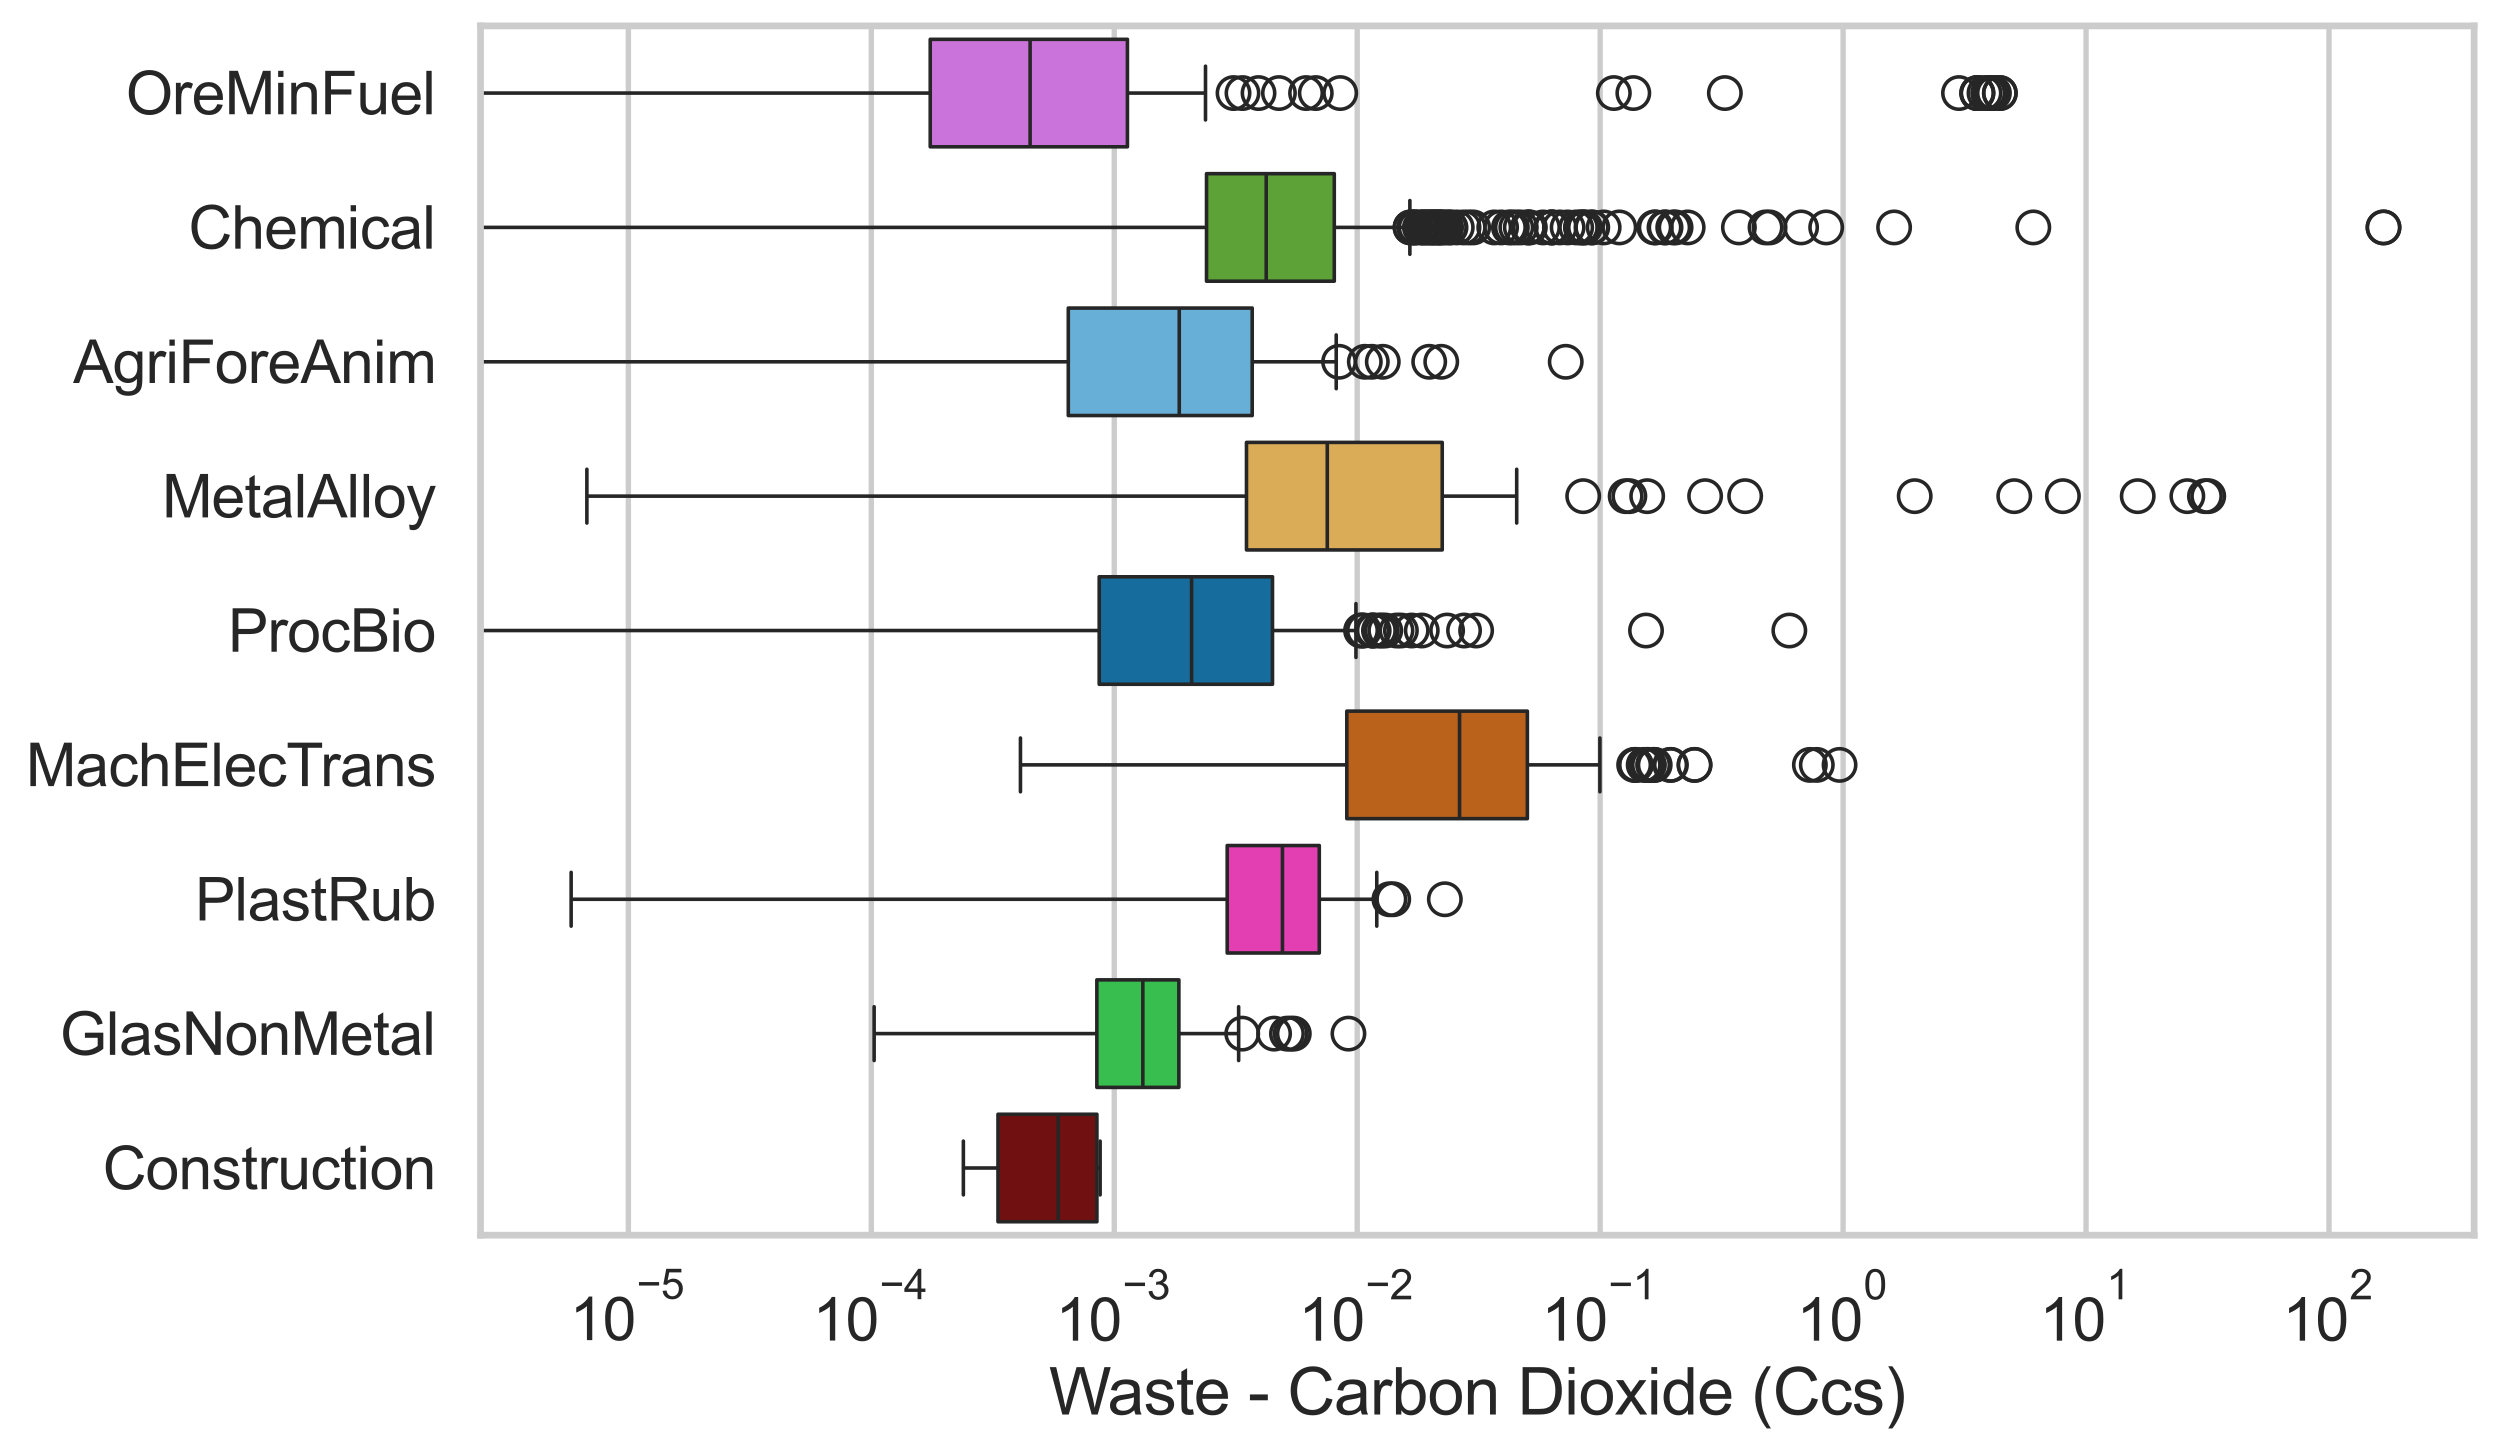 <?xml version="1.0" encoding="utf-8" standalone="no"?>
<!DOCTYPE svg PUBLIC "-//W3C//DTD SVG 1.1//EN"
  "http://www.w3.org/Graphics/SVG/1.1/DTD/svg11.dtd">
<svg xmlns:xlink="http://www.w3.org/1999/xlink" width="695.577pt" height="404.551pt" viewBox="0 0 695.577 404.551" xmlns="http://www.w3.org/2000/svg" version="1.1">
 <defs>
  <style type="text/css">*{stroke-linejoin: round; stroke-linecap: butt}</style>
 </defs>
 <g id="figure_1">
  <g id="patch_1">
   <path d="M 0 404.551 
L 695.577 404.551 
L 695.577 0 
L 0 0 
z
" style="fill: #ffffff"/>
  </g>
  <g id="axes_1">
   <g id="patch_2">
    <path d="M 133.697 343.665 
L 688.377 343.665 
L 688.377 7.2 
L 133.697 7.2 
z
" style="fill: #ffffff"/>
   </g>
   <g id="matplotlib.axis_1">
    <g id="xtick_1">
     <g id="line2d_1">
      <path d="M 174.828 343.665 
L 174.828 7.2 
" clip-path="url(#pf35e10df19)" style="fill: none; stroke: #cccccc; stroke-width: 1.5; stroke-linecap: round"/>
     </g>
     <g id="text_1">
      <!-- $\mathdefault{10^{-5}}$ -->
      <g style="fill: #262626" transform="translate(158.493 373.015) scale(0.165 -0.165)">
       <defs>
        <path id="ArialMT-31" d="M 2384 0 
L 1822 0 
L 1822 3584 
Q 1619 3391 1289 3197 
Q 959 3003 697 2906 
L 697 3450 
Q 1169 3672 1522 3987 
Q 1875 4303 2022 4600 
L 2384 4600 
L 2384 0 
z
" transform="scale(0.016)"/>
        <path id="ArialMT-30" d="M 266 2259 
Q 266 3072 433 3567 
Q 600 4063 929 4331 
Q 1259 4600 1759 4600 
Q 2128 4600 2406 4451 
Q 2684 4303 2865 4023 
Q 3047 3744 3150 3342 
Q 3253 2941 3253 2259 
Q 3253 1453 3087 958 
Q 2922 463 2592 192 
Q 2263 -78 1759 -78 
Q 1097 -78 719 397 
Q 266 969 266 2259 
z
M 844 2259 
Q 844 1131 1108 757 
Q 1372 384 1759 384 
Q 2147 384 2411 759 
Q 2675 1134 2675 2259 
Q 2675 3391 2411 3762 
Q 2147 4134 1753 4134 
Q 1366 4134 1134 3806 
Q 844 3388 844 2259 
z
" transform="scale(0.016)"/>
        <path id="ArialMT-2212" d="M 3381 1997 
L 356 1997 
L 356 2522 
L 3381 2522 
L 3381 1997 
z
" transform="scale(0.016)"/>
        <path id="ArialMT-35" d="M 266 1200 
L 856 1250 
Q 922 819 1161 601 
Q 1400 384 1738 384 
Q 2144 384 2425 690 
Q 2706 997 2706 1503 
Q 2706 1984 2436 2262 
Q 2166 2541 1728 2541 
Q 1456 2541 1237 2417 
Q 1019 2294 894 2097 
L 366 2166 
L 809 4519 
L 3088 4519 
L 3088 3981 
L 1259 3981 
L 1013 2750 
Q 1425 3038 1878 3038 
Q 2478 3038 2890 2622 
Q 3303 2206 3303 1553 
Q 3303 931 2941 478 
Q 2500 -78 1738 -78 
Q 1113 -78 717 272 
Q 322 622 266 1200 
z
" transform="scale(0.016)"/>
       </defs>
       <use xlink:href="#ArialMT-31" transform="translate(0 0.88)"/>
       <use xlink:href="#ArialMT-30" transform="translate(55.615 0.88)"/>
       <use xlink:href="#ArialMT-2212" transform="translate(112.973 70.573) scale(0.7)"/>
       <use xlink:href="#ArialMT-35" transform="translate(153.852 70.573) scale(0.7)"/>
      </g>
     </g>
    </g>
    <g id="xtick_2">
     <g id="line2d_2">
      <path d="M 242.424 343.665 
L 242.424 7.2 
" clip-path="url(#pf35e10df19)" style="fill: none; stroke: #cccccc; stroke-width: 1.5; stroke-linecap: round"/>
     </g>
     <g id="text_2">
      <!-- $\mathdefault{10^{-4}}$ -->
      <g style="fill: #262626" transform="translate(226.089 373.015) scale(0.165 -0.165)">
       <defs>
        <path id="ArialMT-34" d="M 2069 0 
L 2069 1097 
L 81 1097 
L 81 1613 
L 2172 4581 
L 2631 4581 
L 2631 1613 
L 3250 1613 
L 3250 1097 
L 2631 1097 
L 2631 0 
L 2069 0 
z
M 2069 1613 
L 2069 3678 
L 634 1613 
L 2069 1613 
z
" transform="scale(0.016)"/>
       </defs>
       <use xlink:href="#ArialMT-31" transform="translate(0 0.202)"/>
       <use xlink:href="#ArialMT-30" transform="translate(55.615 0.202)"/>
       <use xlink:href="#ArialMT-2212" transform="translate(112.973 69.895) scale(0.7)"/>
       <use xlink:href="#ArialMT-34" transform="translate(153.852 69.895) scale(0.7)"/>
      </g>
     </g>
    </g>
    <g id="xtick_3">
     <g id="line2d_3">
      <path d="M 310.021 343.665 
L 310.021 7.2 
" clip-path="url(#pf35e10df19)" style="fill: none; stroke: #cccccc; stroke-width: 1.5; stroke-linecap: round"/>
     </g>
     <g id="text_3">
      <!-- $\mathdefault{10^{-3}}$ -->
      <g style="fill: #262626" transform="translate(293.686 373.18) scale(0.165 -0.165)">
       <defs>
        <path id="ArialMT-33" d="M 269 1209 
L 831 1284 
Q 928 806 1161 595 
Q 1394 384 1728 384 
Q 2125 384 2398 659 
Q 2672 934 2672 1341 
Q 2672 1728 2419 1979 
Q 2166 2231 1775 2231 
Q 1616 2231 1378 2169 
L 1441 2663 
Q 1497 2656 1531 2656 
Q 1891 2656 2178 2843 
Q 2466 3031 2466 3422 
Q 2466 3731 2256 3934 
Q 2047 4138 1716 4138 
Q 1388 4138 1169 3931 
Q 950 3725 888 3313 
L 325 3413 
Q 428 3978 793 4289 
Q 1159 4600 1703 4600 
Q 2078 4600 2393 4439 
Q 2709 4278 2876 4000 
Q 3044 3722 3044 3409 
Q 3044 3113 2884 2869 
Q 2725 2625 2413 2481 
Q 2819 2388 3044 2092 
Q 3269 1797 3269 1353 
Q 3269 753 2831 336 
Q 2394 -81 1725 -81 
Q 1122 -81 723 278 
Q 325 638 269 1209 
z
" transform="scale(0.016)"/>
       </defs>
       <use xlink:href="#ArialMT-31" transform="translate(0 0.994)"/>
       <use xlink:href="#ArialMT-30" transform="translate(55.615 0.994)"/>
       <use xlink:href="#ArialMT-2212" transform="translate(112.973 70.688) scale(0.7)"/>
       <use xlink:href="#ArialMT-33" transform="translate(153.852 70.688) scale(0.7)"/>
      </g>
     </g>
    </g>
    <g id="xtick_4">
     <g id="line2d_4">
      <path d="M 377.617 343.665 
L 377.617 7.2 
" clip-path="url(#pf35e10df19)" style="fill: none; stroke: #cccccc; stroke-width: 1.5; stroke-linecap: round"/>
     </g>
     <g id="text_4">
      <!-- $\mathdefault{10^{-2}}$ -->
      <g style="fill: #262626" transform="translate(361.282 373.18) scale(0.165 -0.165)">
       <defs>
        <path id="ArialMT-32" d="M 3222 541 
L 3222 0 
L 194 0 
Q 188 203 259 391 
Q 375 700 629 1000 
Q 884 1300 1366 1694 
Q 2113 2306 2375 2664 
Q 2638 3022 2638 3341 
Q 2638 3675 2398 3904 
Q 2159 4134 1775 4134 
Q 1369 4134 1125 3890 
Q 881 3647 878 3216 
L 300 3275 
Q 359 3922 746 4261 
Q 1134 4600 1788 4600 
Q 2447 4600 2831 4234 
Q 3216 3869 3216 3328 
Q 3216 3053 3103 2787 
Q 2991 2522 2730 2228 
Q 2469 1934 1863 1422 
Q 1356 997 1212 845 
Q 1069 694 975 541 
L 3222 541 
z
" transform="scale(0.016)"/>
       </defs>
       <use xlink:href="#ArialMT-31" transform="translate(0 0.994)"/>
       <use xlink:href="#ArialMT-30" transform="translate(55.615 0.994)"/>
       <use xlink:href="#ArialMT-2212" transform="translate(112.973 70.688) scale(0.7)"/>
       <use xlink:href="#ArialMT-32" transform="translate(153.852 70.688) scale(0.7)"/>
      </g>
     </g>
    </g>
    <g id="xtick_5">
     <g id="line2d_5">
      <path d="M 445.213 343.665 
L 445.213 7.2 
" clip-path="url(#pf35e10df19)" style="fill: none; stroke: #cccccc; stroke-width: 1.5; stroke-linecap: round"/>
     </g>
     <g id="text_5">
      <!-- $\mathdefault{10^{-1}}$ -->
      <g style="fill: #262626" transform="translate(428.878 373.18) scale(0.165 -0.165)">
       <use xlink:href="#ArialMT-31" transform="translate(0 0.994)"/>
       <use xlink:href="#ArialMT-30" transform="translate(55.615 0.994)"/>
       <use xlink:href="#ArialMT-2212" transform="translate(112.973 70.688) scale(0.7)"/>
       <use xlink:href="#ArialMT-31" transform="translate(153.852 70.688) scale(0.7)"/>
      </g>
     </g>
    </g>
    <g id="xtick_6">
     <g id="line2d_6">
      <path d="M 512.809 343.665 
L 512.809 7.2 
" clip-path="url(#pf35e10df19)" style="fill: none; stroke: #cccccc; stroke-width: 1.5; stroke-linecap: round"/>
     </g>
     <g id="text_6">
      <!-- $\mathdefault{10^{0}}$ -->
      <g style="fill: #262626" transform="translate(499.857 373.18) scale(0.165 -0.165)">
       <use xlink:href="#ArialMT-31" transform="translate(0 0.994)"/>
       <use xlink:href="#ArialMT-30" transform="translate(55.615 0.994)"/>
       <use xlink:href="#ArialMT-30" transform="translate(112.973 70.688) scale(0.7)"/>
      </g>
     </g>
    </g>
    <g id="xtick_7">
     <g id="line2d_7">
      <path d="M 580.406 343.665 
L 580.406 7.2 
" clip-path="url(#pf35e10df19)" style="fill: none; stroke: #cccccc; stroke-width: 1.5; stroke-linecap: round"/>
     </g>
     <g id="text_7">
      <!-- $\mathdefault{10^{1}}$ -->
      <g style="fill: #262626" transform="translate(567.453 373.18) scale(0.165 -0.165)">
       <use xlink:href="#ArialMT-31" transform="translate(0 0.994)"/>
       <use xlink:href="#ArialMT-30" transform="translate(55.615 0.994)"/>
       <use xlink:href="#ArialMT-31" transform="translate(112.973 70.688) scale(0.7)"/>
      </g>
     </g>
    </g>
    <g id="xtick_8">
     <g id="line2d_8">
      <path d="M 648.002 343.665 
L 648.002 7.2 
" clip-path="url(#pf35e10df19)" style="fill: none; stroke: #cccccc; stroke-width: 1.5; stroke-linecap: round"/>
     </g>
     <g id="text_8">
      <!-- $\mathdefault{10^{2}}$ -->
      <g style="fill: #262626" transform="translate(635.049 373.18) scale(0.165 -0.165)">
       <use xlink:href="#ArialMT-31" transform="translate(0 0.994)"/>
       <use xlink:href="#ArialMT-30" transform="translate(55.615 0.994)"/>
       <use xlink:href="#ArialMT-32" transform="translate(112.973 70.688) scale(0.7)"/>
      </g>
     </g>
    </g>
    <g id="xtick_9"/>
    <g id="xtick_10"/>
    <g id="xtick_11"/>
    <g id="xtick_12"/>
    <g id="xtick_13"/>
    <g id="xtick_14"/>
    <g id="xtick_15"/>
    <g id="xtick_16"/>
    <g id="xtick_17"/>
    <g id="xtick_18"/>
    <g id="xtick_19"/>
    <g id="xtick_20"/>
    <g id="xtick_21"/>
    <g id="xtick_22"/>
    <g id="xtick_23"/>
    <g id="xtick_24"/>
    <g id="xtick_25"/>
    <g id="xtick_26"/>
    <g id="xtick_27"/>
    <g id="xtick_28"/>
    <g id="xtick_29"/>
    <g id="xtick_30"/>
    <g id="xtick_31"/>
    <g id="xtick_32"/>
    <g id="xtick_33"/>
    <g id="xtick_34"/>
    <g id="xtick_35"/>
    <g id="xtick_36"/>
    <g id="xtick_37"/>
    <g id="xtick_38"/>
    <g id="xtick_39"/>
    <g id="xtick_40"/>
    <g id="xtick_41"/>
    <g id="xtick_42"/>
    <g id="xtick_43"/>
    <g id="xtick_44"/>
    <g id="xtick_45"/>
    <g id="xtick_46"/>
    <g id="xtick_47"/>
    <g id="xtick_48"/>
    <g id="xtick_49"/>
    <g id="xtick_50"/>
    <g id="xtick_51"/>
    <g id="xtick_52"/>
    <g id="xtick_53"/>
    <g id="xtick_54"/>
    <g id="xtick_55"/>
    <g id="xtick_56"/>
    <g id="xtick_57"/>
    <g id="xtick_58"/>
    <g id="xtick_59"/>
    <g id="xtick_60"/>
    <g id="xtick_61"/>
    <g id="xtick_62"/>
    <g id="xtick_63"/>
    <g id="xtick_64"/>
    <g id="xtick_65"/>
    <g id="xtick_66"/>
    <g id="xtick_67"/>
    <g id="xtick_68"/>
    <g id="xtick_69"/>
    <g id="xtick_70"/>
    <g id="xtick_71"/>
    <g id="xtick_72"/>
    <g id="xtick_73"/>
    <g id="text_9">
     <!-- Waste - Carbon Dioxide (Ccs) -->
     <g style="fill: #262626" transform="translate(291.849 393.563) scale(0.18 -0.18)">
      <defs>
       <path id="ArialMT-57" d="M 1294 0 
L 78 4581 
L 700 4581 
L 1397 1578 
Q 1509 1106 1591 641 
Q 1766 1375 1797 1488 
L 2669 4581 
L 3400 4581 
L 4056 2263 
Q 4303 1400 4413 641 
Q 4500 1075 4641 1638 
L 5359 4581 
L 5969 4581 
L 4713 0 
L 4128 0 
L 3163 3491 
Q 3041 3928 3019 4028 
Q 2947 3713 2884 3491 
L 1913 0 
L 1294 0 
z
" transform="scale(0.016)"/>
       <path id="ArialMT-61" d="M 2588 409 
Q 2275 144 1986 34 
Q 1697 -75 1366 -75 
Q 819 -75 525 192 
Q 231 459 231 875 
Q 231 1119 342 1320 
Q 453 1522 633 1644 
Q 813 1766 1038 1828 
Q 1203 1872 1538 1913 
Q 2219 1994 2541 2106 
Q 2544 2222 2544 2253 
Q 2544 2597 2384 2738 
Q 2169 2928 1744 2928 
Q 1347 2928 1158 2789 
Q 969 2650 878 2297 
L 328 2372 
Q 403 2725 575 2942 
Q 747 3159 1072 3276 
Q 1397 3394 1825 3394 
Q 2250 3394 2515 3294 
Q 2781 3194 2906 3042 
Q 3031 2891 3081 2659 
Q 3109 2516 3109 2141 
L 3109 1391 
Q 3109 606 3145 398 
Q 3181 191 3288 0 
L 2700 0 
Q 2613 175 2588 409 
z
M 2541 1666 
Q 2234 1541 1622 1453 
Q 1275 1403 1131 1340 
Q 988 1278 909 1158 
Q 831 1038 831 891 
Q 831 666 1001 516 
Q 1172 366 1500 366 
Q 1825 366 2078 508 
Q 2331 650 2450 897 
Q 2541 1088 2541 1459 
L 2541 1666 
z
" transform="scale(0.016)"/>
       <path id="ArialMT-73" d="M 197 991 
L 753 1078 
Q 800 744 1014 566 
Q 1228 388 1613 388 
Q 2000 388 2187 545 
Q 2375 703 2375 916 
Q 2375 1106 2209 1216 
Q 2094 1291 1634 1406 
Q 1016 1563 777 1677 
Q 538 1791 414 1992 
Q 291 2194 291 2438 
Q 291 2659 392 2848 
Q 494 3038 669 3163 
Q 800 3259 1026 3326 
Q 1253 3394 1513 3394 
Q 1903 3394 2198 3281 
Q 2494 3169 2634 2976 
Q 2775 2784 2828 2463 
L 2278 2388 
Q 2241 2644 2061 2787 
Q 1881 2931 1553 2931 
Q 1166 2931 1000 2803 
Q 834 2675 834 2503 
Q 834 2394 903 2306 
Q 972 2216 1119 2156 
Q 1203 2125 1616 2013 
Q 2213 1853 2448 1751 
Q 2684 1650 2818 1456 
Q 2953 1263 2953 975 
Q 2953 694 2789 445 
Q 2625 197 2315 61 
Q 2006 -75 1616 -75 
Q 969 -75 630 194 
Q 291 463 197 991 
z
" transform="scale(0.016)"/>
       <path id="ArialMT-74" d="M 1650 503 
L 1731 6 
Q 1494 -44 1306 -44 
Q 1000 -44 831 53 
Q 663 150 594 308 
Q 525 466 525 972 
L 525 2881 
L 113 2881 
L 113 3319 
L 525 3319 
L 525 4141 
L 1084 4478 
L 1084 3319 
L 1650 3319 
L 1650 2881 
L 1084 2881 
L 1084 941 
Q 1084 700 1114 631 
Q 1144 563 1211 522 
Q 1278 481 1403 481 
Q 1497 481 1650 503 
z
" transform="scale(0.016)"/>
       <path id="ArialMT-65" d="M 2694 1069 
L 3275 997 
Q 3138 488 2766 206 
Q 2394 -75 1816 -75 
Q 1088 -75 661 373 
Q 234 822 234 1631 
Q 234 2469 665 2931 
Q 1097 3394 1784 3394 
Q 2450 3394 2872 2941 
Q 3294 2488 3294 1666 
Q 3294 1616 3291 1516 
L 816 1516 
Q 847 969 1125 678 
Q 1403 388 1819 388 
Q 2128 388 2347 550 
Q 2566 713 2694 1069 
z
M 847 1978 
L 2700 1978 
Q 2663 2397 2488 2606 
Q 2219 2931 1791 2931 
Q 1403 2931 1139 2672 
Q 875 2413 847 1978 
z
" transform="scale(0.016)"/>
       <path id="ArialMT-20" transform="scale(0.016)"/>
       <path id="ArialMT-2d" d="M 203 1375 
L 203 1941 
L 1931 1941 
L 1931 1375 
L 203 1375 
z
" transform="scale(0.016)"/>
       <path id="ArialMT-43" d="M 3763 1606 
L 4369 1453 
Q 4178 706 3683 314 
Q 3188 -78 2472 -78 
Q 1731 -78 1267 223 
Q 803 525 561 1097 
Q 319 1669 319 2325 
Q 319 3041 592 3573 
Q 866 4106 1370 4382 
Q 1875 4659 2481 4659 
Q 3169 4659 3637 4309 
Q 4106 3959 4291 3325 
L 3694 3184 
Q 3534 3684 3231 3912 
Q 2928 4141 2469 4141 
Q 1941 4141 1586 3887 
Q 1231 3634 1087 3207 
Q 944 2781 944 2328 
Q 944 1744 1114 1308 
Q 1284 872 1643 656 
Q 2003 441 2422 441 
Q 2931 441 3284 734 
Q 3638 1028 3763 1606 
z
" transform="scale(0.016)"/>
       <path id="ArialMT-72" d="M 416 0 
L 416 3319 
L 922 3319 
L 922 2816 
Q 1116 3169 1280 3281 
Q 1444 3394 1641 3394 
Q 1925 3394 2219 3213 
L 2025 2691 
Q 1819 2813 1613 2813 
Q 1428 2813 1281 2702 
Q 1134 2591 1072 2394 
Q 978 2094 978 1738 
L 978 0 
L 416 0 
z
" transform="scale(0.016)"/>
       <path id="ArialMT-62" d="M 941 0 
L 419 0 
L 419 4581 
L 981 4581 
L 981 2947 
Q 1338 3394 1891 3394 
Q 2197 3394 2470 3270 
Q 2744 3147 2920 2923 
Q 3097 2700 3197 2384 
Q 3297 2069 3297 1709 
Q 3297 856 2875 390 
Q 2453 -75 1863 -75 
Q 1275 -75 941 416 
L 941 0 
z
M 934 1684 
Q 934 1088 1097 822 
Q 1363 388 1816 388 
Q 2184 388 2453 708 
Q 2722 1028 2722 1663 
Q 2722 2313 2464 2622 
Q 2206 2931 1841 2931 
Q 1472 2931 1203 2611 
Q 934 2291 934 1684 
z
" transform="scale(0.016)"/>
       <path id="ArialMT-6f" d="M 213 1659 
Q 213 2581 725 3025 
Q 1153 3394 1769 3394 
Q 2453 3394 2887 2945 
Q 3322 2497 3322 1706 
Q 3322 1066 3130 698 
Q 2938 331 2570 128 
Q 2203 -75 1769 -75 
Q 1072 -75 642 372 
Q 213 819 213 1659 
z
M 791 1659 
Q 791 1022 1069 705 
Q 1347 388 1769 388 
Q 2188 388 2466 706 
Q 2744 1025 2744 1678 
Q 2744 2294 2464 2611 
Q 2184 2928 1769 2928 
Q 1347 2928 1069 2612 
Q 791 2297 791 1659 
z
" transform="scale(0.016)"/>
       <path id="ArialMT-6e" d="M 422 0 
L 422 3319 
L 928 3319 
L 928 2847 
Q 1294 3394 1984 3394 
Q 2284 3394 2536 3286 
Q 2788 3178 2913 3003 
Q 3038 2828 3088 2588 
Q 3119 2431 3119 2041 
L 3119 0 
L 2556 0 
L 2556 2019 
Q 2556 2363 2490 2533 
Q 2425 2703 2258 2804 
Q 2091 2906 1866 2906 
Q 1506 2906 1245 2678 
Q 984 2450 984 1813 
L 984 0 
L 422 0 
z
" transform="scale(0.016)"/>
       <path id="ArialMT-44" d="M 494 0 
L 494 4581 
L 2072 4581 
Q 2606 4581 2888 4516 
Q 3281 4425 3559 4188 
Q 3922 3881 4101 3404 
Q 4281 2928 4281 2316 
Q 4281 1794 4159 1391 
Q 4038 988 3847 723 
Q 3656 459 3429 307 
Q 3203 156 2883 78 
Q 2563 0 2147 0 
L 494 0 
z
M 1100 541 
L 2078 541 
Q 2531 541 2789 625 
Q 3047 709 3200 863 
Q 3416 1078 3536 1442 
Q 3656 1806 3656 2325 
Q 3656 3044 3420 3430 
Q 3184 3816 2847 3947 
Q 2603 4041 2063 4041 
L 1100 4041 
L 1100 541 
z
" transform="scale(0.016)"/>
       <path id="ArialMT-69" d="M 425 3934 
L 425 4581 
L 988 4581 
L 988 3934 
L 425 3934 
z
M 425 0 
L 425 3319 
L 988 3319 
L 988 0 
L 425 0 
z
" transform="scale(0.016)"/>
       <path id="ArialMT-78" d="M 47 0 
L 1259 1725 
L 138 3319 
L 841 3319 
L 1350 2541 
Q 1494 2319 1581 2169 
Q 1719 2375 1834 2534 
L 2394 3319 
L 3066 3319 
L 1919 1756 
L 3153 0 
L 2463 0 
L 1781 1031 
L 1600 1309 
L 728 0 
L 47 0 
z
" transform="scale(0.016)"/>
       <path id="ArialMT-64" d="M 2575 0 
L 2575 419 
Q 2259 -75 1647 -75 
Q 1250 -75 917 144 
Q 584 363 401 755 
Q 219 1147 219 1656 
Q 219 2153 384 2558 
Q 550 2963 881 3178 
Q 1213 3394 1622 3394 
Q 1922 3394 2156 3267 
Q 2391 3141 2538 2938 
L 2538 4581 
L 3097 4581 
L 3097 0 
L 2575 0 
z
M 797 1656 
Q 797 1019 1065 703 
Q 1334 388 1700 388 
Q 2069 388 2326 689 
Q 2584 991 2584 1609 
Q 2584 2291 2321 2609 
Q 2059 2928 1675 2928 
Q 1300 2928 1048 2622 
Q 797 2316 797 1656 
z
" transform="scale(0.016)"/>
       <path id="ArialMT-28" d="M 1497 -1347 
Q 1031 -759 709 28 
Q 388 816 388 1659 
Q 388 2403 628 3084 
Q 909 3875 1497 4659 
L 1900 4659 
Q 1522 4009 1400 3731 
Q 1209 3300 1100 2831 
Q 966 2247 966 1656 
Q 966 153 1900 -1347 
L 1497 -1347 
z
" transform="scale(0.016)"/>
       <path id="ArialMT-63" d="M 2588 1216 
L 3141 1144 
Q 3050 572 2676 248 
Q 2303 -75 1759 -75 
Q 1078 -75 664 370 
Q 250 816 250 1647 
Q 250 2184 428 2587 
Q 606 2991 970 3192 
Q 1334 3394 1763 3394 
Q 2303 3394 2647 3120 
Q 2991 2847 3088 2344 
L 2541 2259 
Q 2463 2594 2264 2762 
Q 2066 2931 1784 2931 
Q 1359 2931 1093 2626 
Q 828 2322 828 1663 
Q 828 994 1084 691 
Q 1341 388 1753 388 
Q 2084 388 2306 591 
Q 2528 794 2588 1216 
z
" transform="scale(0.016)"/>
       <path id="ArialMT-29" d="M 791 -1347 
L 388 -1347 
Q 1322 153 1322 1656 
Q 1322 2244 1188 2822 
Q 1081 3291 891 3722 
Q 769 4003 388 4659 
L 791 4659 
Q 1378 3875 1659 3084 
Q 1900 2403 1900 1659 
Q 1900 816 1576 28 
Q 1253 -759 791 -1347 
z
" transform="scale(0.016)"/>
      </defs>
      <use xlink:href="#ArialMT-57"/>
      <use xlink:href="#ArialMT-61" transform="translate(90.635 0)"/>
      <use xlink:href="#ArialMT-73" transform="translate(146.25 0)"/>
      <use xlink:href="#ArialMT-74" transform="translate(196.25 0)"/>
      <use xlink:href="#ArialMT-65" transform="translate(224.033 0)"/>
      <use xlink:href="#ArialMT-20" transform="translate(279.648 0)"/>
      <use xlink:href="#ArialMT-2d" transform="translate(307.432 0)"/>
      <use xlink:href="#ArialMT-20" transform="translate(340.732 0)"/>
      <use xlink:href="#ArialMT-43" transform="translate(368.516 0)"/>
      <use xlink:href="#ArialMT-61" transform="translate(440.732 0)"/>
      <use xlink:href="#ArialMT-72" transform="translate(496.348 0)"/>
      <use xlink:href="#ArialMT-62" transform="translate(529.648 0)"/>
      <use xlink:href="#ArialMT-6f" transform="translate(585.264 0)"/>
      <use xlink:href="#ArialMT-6e" transform="translate(640.879 0)"/>
      <use xlink:href="#ArialMT-20" transform="translate(696.494 0)"/>
      <use xlink:href="#ArialMT-44" transform="translate(724.277 0)"/>
      <use xlink:href="#ArialMT-69" transform="translate(796.494 0)"/>
      <use xlink:href="#ArialMT-6f" transform="translate(818.711 0)"/>
      <use xlink:href="#ArialMT-78" transform="translate(874.326 0)"/>
      <use xlink:href="#ArialMT-69" transform="translate(924.326 0)"/>
      <use xlink:href="#ArialMT-64" transform="translate(946.543 0)"/>
      <use xlink:href="#ArialMT-65" transform="translate(1002.158 0)"/>
      <use xlink:href="#ArialMT-20" transform="translate(1057.773 0)"/>
      <use xlink:href="#ArialMT-28" transform="translate(1085.557 0)"/>
      <use xlink:href="#ArialMT-43" transform="translate(1118.857 0)"/>
      <use xlink:href="#ArialMT-63" transform="translate(1191.074 0)"/>
      <use xlink:href="#ArialMT-73" transform="translate(1241.074 0)"/>
      <use xlink:href="#ArialMT-29" transform="translate(1291.074 0)"/>
     </g>
    </g>
   </g>
   <g id="matplotlib.axis_2">
    <g id="ytick_1">
     <g id="text_10">
      <!-- OreMinFuel -->
      <g style="fill: #262626" transform="translate(35.013 31.798) scale(0.165 -0.165)">
       <defs>
        <path id="ArialMT-4f" d="M 309 2231 
Q 309 3372 921 4017 
Q 1534 4663 2503 4663 
Q 3138 4663 3647 4359 
Q 4156 4056 4423 3514 
Q 4691 2972 4691 2284 
Q 4691 1588 4409 1038 
Q 4128 488 3612 205 
Q 3097 -78 2500 -78 
Q 1853 -78 1343 234 
Q 834 547 571 1087 
Q 309 1628 309 2231 
z
M 934 2222 
Q 934 1394 1379 917 
Q 1825 441 2497 441 
Q 3181 441 3623 922 
Q 4066 1403 4066 2288 
Q 4066 2847 3877 3264 
Q 3688 3681 3323 3911 
Q 2959 4141 2506 4141 
Q 1863 4141 1398 3698 
Q 934 3256 934 2222 
z
" transform="scale(0.016)"/>
        <path id="ArialMT-4d" d="M 475 0 
L 475 4581 
L 1388 4581 
L 2472 1338 
Q 2622 884 2691 659 
Q 2769 909 2934 1394 
L 4031 4581 
L 4847 4581 
L 4847 0 
L 4263 0 
L 4263 3834 
L 2931 0 
L 2384 0 
L 1059 3900 
L 1059 0 
L 475 0 
z
" transform="scale(0.016)"/>
        <path id="ArialMT-46" d="M 525 0 
L 525 4581 
L 3616 4581 
L 3616 4041 
L 1131 4041 
L 1131 2622 
L 3281 2622 
L 3281 2081 
L 1131 2081 
L 1131 0 
L 525 0 
z
" transform="scale(0.016)"/>
        <path id="ArialMT-75" d="M 2597 0 
L 2597 488 
Q 2209 -75 1544 -75 
Q 1250 -75 995 37 
Q 741 150 617 320 
Q 494 491 444 738 
Q 409 903 409 1263 
L 409 3319 
L 972 3319 
L 972 1478 
Q 972 1038 1006 884 
Q 1059 663 1231 536 
Q 1403 409 1656 409 
Q 1909 409 2131 539 
Q 2353 669 2445 892 
Q 2538 1116 2538 1541 
L 2538 3319 
L 3100 3319 
L 3100 0 
L 2597 0 
z
" transform="scale(0.016)"/>
        <path id="ArialMT-6c" d="M 409 0 
L 409 4581 
L 972 4581 
L 972 0 
L 409 0 
z
" transform="scale(0.016)"/>
       </defs>
       <use xlink:href="#ArialMT-4f"/>
       <use xlink:href="#ArialMT-72" transform="translate(77.783 0)"/>
       <use xlink:href="#ArialMT-65" transform="translate(111.084 0)"/>
       <use xlink:href="#ArialMT-4d" transform="translate(166.699 0)"/>
       <use xlink:href="#ArialMT-69" transform="translate(250 0)"/>
       <use xlink:href="#ArialMT-6e" transform="translate(272.217 0)"/>
       <use xlink:href="#ArialMT-46" transform="translate(327.832 0)"/>
       <use xlink:href="#ArialMT-75" transform="translate(388.916 0)"/>
       <use xlink:href="#ArialMT-65" transform="translate(444.531 0)"/>
       <use xlink:href="#ArialMT-6c" transform="translate(500.146 0)"/>
      </g>
     </g>
    </g>
    <g id="ytick_2">
     <g id="text_11">
      <!-- Chemical -->
      <g style="fill: #262626" transform="translate(52.428 69.183) scale(0.165 -0.165)">
       <defs>
        <path id="ArialMT-68" d="M 422 0 
L 422 4581 
L 984 4581 
L 984 2938 
Q 1378 3394 1978 3394 
Q 2347 3394 2619 3248 
Q 2891 3103 3008 2847 
Q 3125 2591 3125 2103 
L 3125 0 
L 2563 0 
L 2563 2103 
Q 2563 2525 2380 2717 
Q 2197 2909 1863 2909 
Q 1613 2909 1392 2779 
Q 1172 2650 1078 2428 
Q 984 2206 984 1816 
L 984 0 
L 422 0 
z
" transform="scale(0.016)"/>
        <path id="ArialMT-6d" d="M 422 0 
L 422 3319 
L 925 3319 
L 925 2853 
Q 1081 3097 1340 3245 
Q 1600 3394 1931 3394 
Q 2300 3394 2536 3241 
Q 2772 3088 2869 2813 
Q 3263 3394 3894 3394 
Q 4388 3394 4653 3120 
Q 4919 2847 4919 2278 
L 4919 0 
L 4359 0 
L 4359 2091 
Q 4359 2428 4304 2576 
Q 4250 2725 4106 2815 
Q 3963 2906 3769 2906 
Q 3419 2906 3187 2673 
Q 2956 2441 2956 1928 
L 2956 0 
L 2394 0 
L 2394 2156 
Q 2394 2531 2256 2718 
Q 2119 2906 1806 2906 
Q 1569 2906 1367 2781 
Q 1166 2656 1075 2415 
Q 984 2175 984 1722 
L 984 0 
L 422 0 
z
" transform="scale(0.016)"/>
       </defs>
       <use xlink:href="#ArialMT-43"/>
       <use xlink:href="#ArialMT-68" transform="translate(72.217 0)"/>
       <use xlink:href="#ArialMT-65" transform="translate(127.832 0)"/>
       <use xlink:href="#ArialMT-6d" transform="translate(183.447 0)"/>
       <use xlink:href="#ArialMT-69" transform="translate(266.748 0)"/>
       <use xlink:href="#ArialMT-63" transform="translate(288.965 0)"/>
       <use xlink:href="#ArialMT-61" transform="translate(338.965 0)"/>
       <use xlink:href="#ArialMT-6c" transform="translate(394.58 0)"/>
      </g>
     </g>
    </g>
    <g id="ytick_3">
     <g id="text_12">
      <!-- AgriForeAnim -->
      <g style="fill: #262626" transform="translate(20.341 106.568) scale(0.165 -0.165)">
       <defs>
        <path id="ArialMT-41" d="M -9 0 
L 1750 4581 
L 2403 4581 
L 4278 0 
L 3588 0 
L 3053 1388 
L 1138 1388 
L 634 0 
L -9 0 
z
M 1313 1881 
L 2866 1881 
L 2388 3150 
Q 2169 3728 2063 4100 
Q 1975 3659 1816 3225 
L 1313 1881 
z
" transform="scale(0.016)"/>
        <path id="ArialMT-67" d="M 319 -275 
L 866 -356 
Q 900 -609 1056 -725 
Q 1266 -881 1628 -881 
Q 2019 -881 2231 -725 
Q 2444 -569 2519 -288 
Q 2563 -116 2559 434 
Q 2191 0 1641 0 
Q 956 0 581 494 
Q 206 988 206 1678 
Q 206 2153 378 2554 
Q 550 2956 876 3175 
Q 1203 3394 1644 3394 
Q 2231 3394 2613 2919 
L 2613 3319 
L 3131 3319 
L 3131 450 
Q 3131 -325 2973 -648 
Q 2816 -972 2473 -1159 
Q 2131 -1347 1631 -1347 
Q 1038 -1347 672 -1080 
Q 306 -813 319 -275 
z
M 784 1719 
Q 784 1066 1043 766 
Q 1303 466 1694 466 
Q 2081 466 2343 764 
Q 2606 1063 2606 1700 
Q 2606 2309 2336 2618 
Q 2066 2928 1684 2928 
Q 1309 2928 1046 2623 
Q 784 2319 784 1719 
z
" transform="scale(0.016)"/>
       </defs>
       <use xlink:href="#ArialMT-41"/>
       <use xlink:href="#ArialMT-67" transform="translate(66.699 0)"/>
       <use xlink:href="#ArialMT-72" transform="translate(122.314 0)"/>
       <use xlink:href="#ArialMT-69" transform="translate(155.615 0)"/>
       <use xlink:href="#ArialMT-46" transform="translate(177.832 0)"/>
       <use xlink:href="#ArialMT-6f" transform="translate(238.916 0)"/>
       <use xlink:href="#ArialMT-72" transform="translate(294.531 0)"/>
       <use xlink:href="#ArialMT-65" transform="translate(327.832 0)"/>
       <use xlink:href="#ArialMT-41" transform="translate(383.447 0)"/>
       <use xlink:href="#ArialMT-6e" transform="translate(450.146 0)"/>
       <use xlink:href="#ArialMT-69" transform="translate(505.762 0)"/>
       <use xlink:href="#ArialMT-6d" transform="translate(527.979 0)"/>
      </g>
     </g>
    </g>
    <g id="ytick_4">
     <g id="text_13">
      <!-- MetalAlloy -->
      <g style="fill: #262626" transform="translate(45.088 143.953) scale(0.165 -0.165)">
       <defs>
        <path id="ArialMT-79" d="M 397 -1278 
L 334 -750 
Q 519 -800 656 -800 
Q 844 -800 956 -737 
Q 1069 -675 1141 -563 
Q 1194 -478 1313 -144 
Q 1328 -97 1363 -6 
L 103 3319 
L 709 3319 
L 1400 1397 
Q 1534 1031 1641 628 
Q 1738 1016 1872 1384 
L 2581 3319 
L 3144 3319 
L 1881 -56 
Q 1678 -603 1566 -809 
Q 1416 -1088 1222 -1217 
Q 1028 -1347 759 -1347 
Q 597 -1347 397 -1278 
z
" transform="scale(0.016)"/>
       </defs>
       <use xlink:href="#ArialMT-4d"/>
       <use xlink:href="#ArialMT-65" transform="translate(83.301 0)"/>
       <use xlink:href="#ArialMT-74" transform="translate(138.916 0)"/>
       <use xlink:href="#ArialMT-61" transform="translate(166.699 0)"/>
       <use xlink:href="#ArialMT-6c" transform="translate(222.314 0)"/>
       <use xlink:href="#ArialMT-41" transform="translate(244.531 0)"/>
       <use xlink:href="#ArialMT-6c" transform="translate(311.23 0)"/>
       <use xlink:href="#ArialMT-6c" transform="translate(333.447 0)"/>
       <use xlink:href="#ArialMT-6f" transform="translate(355.664 0)"/>
       <use xlink:href="#ArialMT-79" transform="translate(411.279 0)"/>
      </g>
     </g>
    </g>
    <g id="ytick_5">
     <g id="text_14">
      <!-- ProcBio -->
      <g style="fill: #262626" transform="translate(63.424 181.337) scale(0.165 -0.165)">
       <defs>
        <path id="ArialMT-50" d="M 494 0 
L 494 4581 
L 2222 4581 
Q 2678 4581 2919 4538 
Q 3256 4481 3484 4323 
Q 3713 4166 3852 3881 
Q 3991 3597 3991 3256 
Q 3991 2672 3619 2267 
Q 3247 1863 2275 1863 
L 1100 1863 
L 1100 0 
L 494 0 
z
M 1100 2403 
L 2284 2403 
Q 2872 2403 3119 2622 
Q 3366 2841 3366 3238 
Q 3366 3525 3220 3729 
Q 3075 3934 2838 4000 
Q 2684 4041 2272 4041 
L 1100 4041 
L 1100 2403 
z
" transform="scale(0.016)"/>
        <path id="ArialMT-42" d="M 469 0 
L 469 4581 
L 2188 4581 
Q 2713 4581 3030 4442 
Q 3347 4303 3526 4014 
Q 3706 3725 3706 3409 
Q 3706 3116 3547 2856 
Q 3388 2597 3066 2438 
Q 3481 2316 3704 2022 
Q 3928 1728 3928 1328 
Q 3928 1006 3792 729 
Q 3656 453 3456 303 
Q 3256 153 2954 76 
Q 2653 0 2216 0 
L 469 0 
z
M 1075 2656 
L 2066 2656 
Q 2469 2656 2644 2709 
Q 2875 2778 2992 2937 
Q 3109 3097 3109 3338 
Q 3109 3566 3000 3739 
Q 2891 3913 2687 3977 
Q 2484 4041 1991 4041 
L 1075 4041 
L 1075 2656 
z
M 1075 541 
L 2216 541 
Q 2509 541 2628 563 
Q 2838 600 2978 687 
Q 3119 775 3209 942 
Q 3300 1109 3300 1328 
Q 3300 1584 3169 1773 
Q 3038 1963 2805 2039 
Q 2572 2116 2134 2116 
L 1075 2116 
L 1075 541 
z
" transform="scale(0.016)"/>
       </defs>
       <use xlink:href="#ArialMT-50"/>
       <use xlink:href="#ArialMT-72" transform="translate(66.699 0)"/>
       <use xlink:href="#ArialMT-6f" transform="translate(100 0)"/>
       <use xlink:href="#ArialMT-63" transform="translate(155.615 0)"/>
       <use xlink:href="#ArialMT-42" transform="translate(205.615 0)"/>
       <use xlink:href="#ArialMT-69" transform="translate(272.314 0)"/>
       <use xlink:href="#ArialMT-6f" transform="translate(294.531 0)"/>
      </g>
     </g>
    </g>
    <g id="ytick_6">
     <g id="text_15">
      <!-- MachElecTrans -->
      <g style="fill: #262626" transform="translate(7.2 218.722) scale(0.165 -0.165)">
       <defs>
        <path id="ArialMT-45" d="M 506 0 
L 506 4581 
L 3819 4581 
L 3819 4041 
L 1113 4041 
L 1113 2638 
L 3647 2638 
L 3647 2100 
L 1113 2100 
L 1113 541 
L 3925 541 
L 3925 0 
L 506 0 
z
" transform="scale(0.016)"/>
        <path id="ArialMT-54" d="M 1659 0 
L 1659 4041 
L 150 4041 
L 150 4581 
L 3781 4581 
L 3781 4041 
L 2266 4041 
L 2266 0 
L 1659 0 
z
" transform="scale(0.016)"/>
       </defs>
       <use xlink:href="#ArialMT-4d"/>
       <use xlink:href="#ArialMT-61" transform="translate(83.301 0)"/>
       <use xlink:href="#ArialMT-63" transform="translate(138.916 0)"/>
       <use xlink:href="#ArialMT-68" transform="translate(188.916 0)"/>
       <use xlink:href="#ArialMT-45" transform="translate(244.531 0)"/>
       <use xlink:href="#ArialMT-6c" transform="translate(311.23 0)"/>
       <use xlink:href="#ArialMT-65" transform="translate(333.447 0)"/>
       <use xlink:href="#ArialMT-63" transform="translate(389.062 0)"/>
       <use xlink:href="#ArialMT-54" transform="translate(439.062 0)"/>
       <use xlink:href="#ArialMT-72" transform="translate(496.396 0)"/>
       <use xlink:href="#ArialMT-61" transform="translate(529.697 0)"/>
       <use xlink:href="#ArialMT-6e" transform="translate(585.312 0)"/>
       <use xlink:href="#ArialMT-73" transform="translate(640.928 0)"/>
      </g>
     </g>
    </g>
    <g id="ytick_7">
     <g id="text_16">
      <!-- PlastRub -->
      <g style="fill: #262626" transform="translate(54.248 256.107) scale(0.165 -0.165)">
       <defs>
        <path id="ArialMT-52" d="M 503 0 
L 503 4581 
L 2534 4581 
Q 3147 4581 3465 4457 
Q 3784 4334 3975 4021 
Q 4166 3709 4166 3331 
Q 4166 2844 3850 2509 
Q 3534 2175 2875 2084 
Q 3116 1969 3241 1856 
Q 3506 1613 3744 1247 
L 4541 0 
L 3778 0 
L 3172 953 
Q 2906 1366 2734 1584 
Q 2563 1803 2427 1890 
Q 2291 1978 2150 2013 
Q 2047 2034 1813 2034 
L 1109 2034 
L 1109 0 
L 503 0 
z
M 1109 2559 
L 2413 2559 
Q 2828 2559 3062 2645 
Q 3297 2731 3419 2920 
Q 3541 3109 3541 3331 
Q 3541 3656 3305 3865 
Q 3069 4075 2559 4075 
L 1109 4075 
L 1109 2559 
z
" transform="scale(0.016)"/>
       </defs>
       <use xlink:href="#ArialMT-50"/>
       <use xlink:href="#ArialMT-6c" transform="translate(66.699 0)"/>
       <use xlink:href="#ArialMT-61" transform="translate(88.916 0)"/>
       <use xlink:href="#ArialMT-73" transform="translate(144.531 0)"/>
       <use xlink:href="#ArialMT-74" transform="translate(194.531 0)"/>
       <use xlink:href="#ArialMT-52" transform="translate(222.314 0)"/>
       <use xlink:href="#ArialMT-75" transform="translate(294.531 0)"/>
       <use xlink:href="#ArialMT-62" transform="translate(350.146 0)"/>
      </g>
     </g>
    </g>
    <g id="ytick_8">
     <g id="text_17">
      <!-- GlasNonMetal -->
      <g style="fill: #262626" transform="translate(16.659 293.492) scale(0.165 -0.165)">
       <defs>
        <path id="ArialMT-47" d="M 2638 1797 
L 2638 2334 
L 4578 2338 
L 4578 638 
Q 4131 281 3656 101 
Q 3181 -78 2681 -78 
Q 2006 -78 1454 211 
Q 903 500 622 1047 
Q 341 1594 341 2269 
Q 341 2938 620 3517 
Q 900 4097 1425 4378 
Q 1950 4659 2634 4659 
Q 3131 4659 3532 4498 
Q 3934 4338 4162 4050 
Q 4391 3763 4509 3300 
L 3963 3150 
Q 3859 3500 3706 3700 
Q 3553 3900 3268 4020 
Q 2984 4141 2638 4141 
Q 2222 4141 1919 4014 
Q 1616 3888 1430 3681 
Q 1244 3475 1141 3228 
Q 966 2803 966 2306 
Q 966 1694 1177 1281 
Q 1388 869 1791 669 
Q 2194 469 2647 469 
Q 3041 469 3416 620 
Q 3791 772 3984 944 
L 3984 1797 
L 2638 1797 
z
" transform="scale(0.016)"/>
        <path id="ArialMT-4e" d="M 488 0 
L 488 4581 
L 1109 4581 
L 3516 984 
L 3516 4581 
L 4097 4581 
L 4097 0 
L 3475 0 
L 1069 3600 
L 1069 0 
L 488 0 
z
" transform="scale(0.016)"/>
       </defs>
       <use xlink:href="#ArialMT-47"/>
       <use xlink:href="#ArialMT-6c" transform="translate(77.783 0)"/>
       <use xlink:href="#ArialMT-61" transform="translate(100 0)"/>
       <use xlink:href="#ArialMT-73" transform="translate(155.615 0)"/>
       <use xlink:href="#ArialMT-4e" transform="translate(205.615 0)"/>
       <use xlink:href="#ArialMT-6f" transform="translate(277.832 0)"/>
       <use xlink:href="#ArialMT-6e" transform="translate(333.447 0)"/>
       <use xlink:href="#ArialMT-4d" transform="translate(389.062 0)"/>
       <use xlink:href="#ArialMT-65" transform="translate(472.363 0)"/>
       <use xlink:href="#ArialMT-74" transform="translate(527.979 0)"/>
       <use xlink:href="#ArialMT-61" transform="translate(555.762 0)"/>
       <use xlink:href="#ArialMT-6c" transform="translate(611.377 0)"/>
      </g>
     </g>
    </g>
    <g id="ytick_9">
     <g id="text_18">
      <!-- Construction -->
      <g style="fill: #262626" transform="translate(28.575 330.877) scale(0.165 -0.165)">
       <use xlink:href="#ArialMT-43"/>
       <use xlink:href="#ArialMT-6f" transform="translate(72.217 0)"/>
       <use xlink:href="#ArialMT-6e" transform="translate(127.832 0)"/>
       <use xlink:href="#ArialMT-73" transform="translate(183.447 0)"/>
       <use xlink:href="#ArialMT-74" transform="translate(233.447 0)"/>
       <use xlink:href="#ArialMT-72" transform="translate(261.23 0)"/>
       <use xlink:href="#ArialMT-75" transform="translate(294.531 0)"/>
       <use xlink:href="#ArialMT-63" transform="translate(350.146 0)"/>
       <use xlink:href="#ArialMT-74" transform="translate(400.146 0)"/>
       <use xlink:href="#ArialMT-69" transform="translate(427.93 0)"/>
       <use xlink:href="#ArialMT-6f" transform="translate(450.146 0)"/>
       <use xlink:href="#ArialMT-6e" transform="translate(505.762 0)"/>
      </g>
     </g>
    </g>
   </g>
   <g id="patch_3">
    <path d="M 258.819 10.938 
L 258.819 40.846 
L 313.683 40.846 
L 313.683 10.938 
L 258.819 10.938 
z
" clip-path="url(#pf35e10df19)" style="fill: #ca74db; stroke: #262626; stroke-linejoin: miter"/>
   </g>
   <g id="line2d_9">
    <path d="M 258.819 25.892 
L -1 25.892 
" clip-path="url(#pf35e10df19)" style="fill: none; stroke: #262626"/>
   </g>
   <g id="line2d_10">
    <path d="M 313.683 25.892 
L 335.407 25.892 
" clip-path="url(#pf35e10df19)" style="fill: none; stroke: #262626"/>
   </g>
   <g id="line2d_11">
    <path clip-path="url(#pf35e10df19)" style="fill: none; stroke: #262626; stroke-linecap: round"/>
   </g>
   <g id="line2d_12">
    <path d="M 335.407 18.415 
L 335.407 33.369 
" clip-path="url(#pf35e10df19)" style="fill: none; stroke: #262626; stroke-linecap: round"/>
   </g>
   <g id="line2d_13">
    <defs>
     <path id="m488c178b68" d="M 0 4.5 
C 1.193 4.5 2.338 4.026 3.182 3.182 
C 4.026 2.338 4.5 1.193 4.5 0 
C 4.5 -1.193 4.026 -2.338 3.182 -3.182 
C 2.338 -4.026 1.193 -4.5 0 -4.5 
C -1.193 -4.5 -2.338 -4.026 -3.182 -3.182 
C -4.026 -2.338 -4.5 -1.193 -4.5 0 
C -4.5 1.193 -4.026 2.338 -3.182 3.182 
C -2.338 4.026 -1.193 4.5 0 4.5 
z
" style="stroke: #262626"/>
    </defs>
    <g clip-path="url(#pf35e10df19)">
     <use xlink:href="#m488c178b68" x="345.697" y="25.892" style="fill-opacity: 0; stroke: #262626"/>
     <use xlink:href="#m488c178b68" x="550.177" y="25.892" style="fill-opacity: 0; stroke: #262626"/>
     <use xlink:href="#m488c178b68" x="552.145" y="25.892" style="fill-opacity: 0; stroke: #262626"/>
     <use xlink:href="#m488c178b68" x="554.056" y="25.892" style="fill-opacity: 0; stroke: #262626"/>
     <use xlink:href="#m488c178b68" x="355.838" y="25.892" style="fill-opacity: 0; stroke: #262626"/>
     <use xlink:href="#m488c178b68" x="350.16" y="25.892" style="fill-opacity: 0; stroke: #262626"/>
     <use xlink:href="#m488c178b68" x="545.05" y="25.892" style="fill-opacity: 0; stroke: #262626"/>
     <use xlink:href="#m488c178b68" x="554.067" y="25.892" style="fill-opacity: 0; stroke: #262626"/>
     <use xlink:href="#m488c178b68" x="363.388" y="25.892" style="fill-opacity: 0; stroke: #262626"/>
     <use xlink:href="#m488c178b68" x="454.443" y="25.892" style="fill-opacity: 0; stroke: #262626"/>
     <use xlink:href="#m488c178b68" x="553.176" y="25.892" style="fill-opacity: 0; stroke: #262626"/>
     <use xlink:href="#m488c178b68" x="556.417" y="25.892" style="fill-opacity: 0; stroke: #262626"/>
     <use xlink:href="#m488c178b68" x="556.428" y="25.892" style="fill-opacity: 0; stroke: #262626"/>
     <use xlink:href="#m488c178b68" x="343.205" y="25.892" style="fill-opacity: 0; stroke: #262626"/>
     <use xlink:href="#m488c178b68" x="372.887" y="25.892" style="fill-opacity: 0; stroke: #262626"/>
     <use xlink:href="#m488c178b68" x="554.019" y="25.892" style="fill-opacity: 0; stroke: #262626"/>
     <use xlink:href="#m488c178b68" x="366.086" y="25.892" style="fill-opacity: 0; stroke: #262626"/>
     <use xlink:href="#m488c178b68" x="479.909" y="25.892" style="fill-opacity: 0; stroke: #262626"/>
     <use xlink:href="#m488c178b68" x="550.205" y="25.892" style="fill-opacity: 0; stroke: #262626"/>
     <use xlink:href="#m488c178b68" x="449.023" y="25.892" style="fill-opacity: 0; stroke: #262626"/>
     <use xlink:href="#m488c178b68" x="554.769" y="25.892" style="fill-opacity: 0; stroke: #262626"/>
     <use xlink:href="#m488c178b68" x="550.088" y="25.892" style="fill-opacity: 0; stroke: #262626"/>
    </g>
   </g>
   <g id="patch_4">
    <path d="M 335.691 48.323 
L 335.691 78.231 
L 371.239 78.231 
L 371.239 48.323 
L 335.691 48.323 
z
" clip-path="url(#pf35e10df19)" style="fill: #5ca236; stroke: #262626; stroke-linejoin: miter"/>
   </g>
   <g id="line2d_14">
    <path d="M 335.691 63.277 
L -1 63.277 
" clip-path="url(#pf35e10df19)" style="fill: none; stroke: #262626"/>
   </g>
   <g id="line2d_15">
    <path d="M 371.239 63.277 
L 392.269 63.277 
" clip-path="url(#pf35e10df19)" style="fill: none; stroke: #262626"/>
   </g>
   <g id="line2d_16">
    <path clip-path="url(#pf35e10df19)" style="fill: none; stroke: #262626; stroke-linecap: round"/>
   </g>
   <g id="line2d_17">
    <path d="M 392.269 55.8 
L 392.269 70.754 
" clip-path="url(#pf35e10df19)" style="fill: none; stroke: #262626; stroke-linecap: round"/>
   </g>
   <g id="line2d_18">
    <g clip-path="url(#pf35e10df19)">
     <use xlink:href="#m488c178b68" x="527" y="63.277" style="fill-opacity: 0; stroke: #262626"/>
     <use xlink:href="#m488c178b68" x="465.546" y="63.277" style="fill-opacity: 0; stroke: #262626"/>
     <use xlink:href="#m488c178b68" x="439.983" y="63.277" style="fill-opacity: 0; stroke: #262626"/>
     <use xlink:href="#m488c178b68" x="436.162" y="63.277" style="fill-opacity: 0; stroke: #262626"/>
     <use xlink:href="#m488c178b68" x="663.164" y="63.277" style="fill-opacity: 0; stroke: #262626"/>
     <use xlink:href="#m488c178b68" x="483.814" y="63.277" style="fill-opacity: 0; stroke: #262626"/>
     <use xlink:href="#m488c178b68" x="396.59" y="63.277" style="fill-opacity: 0; stroke: #262626"/>
     <use xlink:href="#m488c178b68" x="398.763" y="63.277" style="fill-opacity: 0; stroke: #262626"/>
     <use xlink:href="#m488c178b68" x="402.348" y="63.277" style="fill-opacity: 0; stroke: #262626"/>
     <use xlink:href="#m488c178b68" x="439.862" y="63.277" style="fill-opacity: 0; stroke: #262626"/>
     <use xlink:href="#m488c178b68" x="460.662" y="63.277" style="fill-opacity: 0; stroke: #262626"/>
     <use xlink:href="#m488c178b68" x="393.554" y="63.277" style="fill-opacity: 0; stroke: #262626"/>
     <use xlink:href="#m488c178b68" x="395.063" y="63.277" style="fill-opacity: 0; stroke: #262626"/>
     <use xlink:href="#m488c178b68" x="429.3" y="63.277" style="fill-opacity: 0; stroke: #262626"/>
     <use xlink:href="#m488c178b68" x="408.632" y="63.277" style="fill-opacity: 0; stroke: #262626"/>
     <use xlink:href="#m488c178b68" x="501.12" y="63.277" style="fill-opacity: 0; stroke: #262626"/>
     <use xlink:href="#m488c178b68" x="392.444" y="63.277" style="fill-opacity: 0; stroke: #262626"/>
     <use xlink:href="#m488c178b68" x="425.657" y="63.277" style="fill-opacity: 0; stroke: #262626"/>
     <use xlink:href="#m488c178b68" x="438.547" y="63.277" style="fill-opacity: 0; stroke: #262626"/>
     <use xlink:href="#m488c178b68" x="415.744" y="63.277" style="fill-opacity: 0; stroke: #262626"/>
     <use xlink:href="#m488c178b68" x="417.653" y="63.277" style="fill-opacity: 0; stroke: #262626"/>
     <use xlink:href="#m488c178b68" x="565.731" y="63.277" style="fill-opacity: 0; stroke: #262626"/>
     <use xlink:href="#m488c178b68" x="398.227" y="63.277" style="fill-opacity: 0; stroke: #262626"/>
     <use xlink:href="#m488c178b68" x="400.668" y="63.277" style="fill-opacity: 0; stroke: #262626"/>
     <use xlink:href="#m488c178b68" x="463.114" y="63.277" style="fill-opacity: 0; stroke: #262626"/>
     <use xlink:href="#m488c178b68" x="440.774" y="63.277" style="fill-opacity: 0; stroke: #262626"/>
     <use xlink:href="#m488c178b68" x="431.653" y="63.277" style="fill-opacity: 0; stroke: #262626"/>
     <use xlink:href="#m488c178b68" x="400.089" y="63.277" style="fill-opacity: 0; stroke: #262626"/>
     <use xlink:href="#m488c178b68" x="423.131" y="63.277" style="fill-opacity: 0; stroke: #262626"/>
     <use xlink:href="#m488c178b68" x="425.082" y="63.277" style="fill-opacity: 0; stroke: #262626"/>
     <use xlink:href="#m488c178b68" x="442.802" y="63.277" style="fill-opacity: 0; stroke: #262626"/>
     <use xlink:href="#m488c178b68" x="401.669" y="63.277" style="fill-opacity: 0; stroke: #262626"/>
     <use xlink:href="#m488c178b68" x="393.547" y="63.277" style="fill-opacity: 0; stroke: #262626"/>
     <use xlink:href="#m488c178b68" x="397.292" y="63.277" style="fill-opacity: 0; stroke: #262626"/>
     <use xlink:href="#m488c178b68" x="431.803" y="63.277" style="fill-opacity: 0; stroke: #262626"/>
     <use xlink:href="#m488c178b68" x="400.222" y="63.277" style="fill-opacity: 0; stroke: #262626"/>
     <use xlink:href="#m488c178b68" x="395.889" y="63.277" style="fill-opacity: 0; stroke: #262626"/>
     <use xlink:href="#m488c178b68" x="397.458" y="63.277" style="fill-opacity: 0; stroke: #262626"/>
     <use xlink:href="#m488c178b68" x="403.581" y="63.277" style="fill-opacity: 0; stroke: #262626"/>
     <use xlink:href="#m488c178b68" x="466.199" y="63.277" style="fill-opacity: 0; stroke: #262626"/>
     <use xlink:href="#m488c178b68" x="425.169" y="63.277" style="fill-opacity: 0; stroke: #262626"/>
     <use xlink:href="#m488c178b68" x="492.352" y="63.277" style="fill-opacity: 0; stroke: #262626"/>
     <use xlink:href="#m488c178b68" x="421.885" y="63.277" style="fill-opacity: 0; stroke: #262626"/>
     <use xlink:href="#m488c178b68" x="393.85" y="63.277" style="fill-opacity: 0; stroke: #262626"/>
     <use xlink:href="#m488c178b68" x="395.836" y="63.277" style="fill-opacity: 0; stroke: #262626"/>
     <use xlink:href="#m488c178b68" x="420.65" y="63.277" style="fill-opacity: 0; stroke: #262626"/>
     <use xlink:href="#m488c178b68" x="460.286" y="63.277" style="fill-opacity: 0; stroke: #262626"/>
     <use xlink:href="#m488c178b68" x="443.017" y="63.277" style="fill-opacity: 0; stroke: #262626"/>
     <use xlink:href="#m488c178b68" x="508.097" y="63.277" style="fill-opacity: 0; stroke: #262626"/>
     <use xlink:href="#m488c178b68" x="405.314" y="63.277" style="fill-opacity: 0; stroke: #262626"/>
     <use xlink:href="#m488c178b68" x="491.226" y="63.277" style="fill-opacity: 0; stroke: #262626"/>
     <use xlink:href="#m488c178b68" x="400.866" y="63.277" style="fill-opacity: 0; stroke: #262626"/>
     <use xlink:href="#m488c178b68" x="398.727" y="63.277" style="fill-opacity: 0; stroke: #262626"/>
     <use xlink:href="#m488c178b68" x="463.404" y="63.277" style="fill-opacity: 0; stroke: #262626"/>
     <use xlink:href="#m488c178b68" x="419.833" y="63.277" style="fill-opacity: 0; stroke: #262626"/>
     <use xlink:href="#m488c178b68" x="409.887" y="63.277" style="fill-opacity: 0; stroke: #262626"/>
     <use xlink:href="#m488c178b68" x="663.164" y="63.277" style="fill-opacity: 0; stroke: #262626"/>
     <use xlink:href="#m488c178b68" x="403.379" y="63.277" style="fill-opacity: 0; stroke: #262626"/>
     <use xlink:href="#m488c178b68" x="469.564" y="63.277" style="fill-opacity: 0; stroke: #262626"/>
     <use xlink:href="#m488c178b68" x="431.802" y="63.277" style="fill-opacity: 0; stroke: #262626"/>
     <use xlink:href="#m488c178b68" x="392.474" y="63.277" style="fill-opacity: 0; stroke: #262626"/>
     <use xlink:href="#m488c178b68" x="407.2" y="63.277" style="fill-opacity: 0; stroke: #262626"/>
     <use xlink:href="#m488c178b68" x="399.356" y="63.277" style="fill-opacity: 0; stroke: #262626"/>
     <use xlink:href="#m488c178b68" x="440.986" y="63.277" style="fill-opacity: 0; stroke: #262626"/>
     <use xlink:href="#m488c178b68" x="434.005" y="63.277" style="fill-opacity: 0; stroke: #262626"/>
     <use xlink:href="#m488c178b68" x="450.547" y="63.277" style="fill-opacity: 0; stroke: #262626"/>
     <use xlink:href="#m488c178b68" x="446.188" y="63.277" style="fill-opacity: 0; stroke: #262626"/>
    </g>
   </g>
   <g id="patch_5">
    <path d="M 297.233 85.708 
L 297.233 115.616 
L 348.403 115.616 
L 348.403 85.708 
L 297.233 85.708 
z
" clip-path="url(#pf35e10df19)" style="fill: #68afd7; stroke: #262626; stroke-linejoin: miter"/>
   </g>
   <g id="line2d_19">
    <path d="M 297.233 100.662 
L -1 100.662 
" clip-path="url(#pf35e10df19)" style="fill: none; stroke: #262626"/>
   </g>
   <g id="line2d_20">
    <path d="M 348.403 100.662 
L 371.777 100.662 
" clip-path="url(#pf35e10df19)" style="fill: none; stroke: #262626"/>
   </g>
   <g id="line2d_21">
    <path clip-path="url(#pf35e10df19)" style="fill: none; stroke: #262626; stroke-linecap: round"/>
   </g>
   <g id="line2d_22">
    <path d="M 371.777 93.185 
L 371.777 108.139 
" clip-path="url(#pf35e10df19)" style="fill: none; stroke: #262626; stroke-linecap: round"/>
   </g>
   <g id="line2d_23">
    <g clip-path="url(#pf35e10df19)">
     <use xlink:href="#m488c178b68" x="379.731" y="100.662" style="fill-opacity: 0; stroke: #262626"/>
     <use xlink:href="#m488c178b68" x="372.574" y="100.662" style="fill-opacity: 0; stroke: #262626"/>
     <use xlink:href="#m488c178b68" x="381.68" y="100.662" style="fill-opacity: 0; stroke: #262626"/>
     <use xlink:href="#m488c178b68" x="397.65" y="100.662" style="fill-opacity: 0; stroke: #262626"/>
     <use xlink:href="#m488c178b68" x="384.732" y="100.662" style="fill-opacity: 0; stroke: #262626"/>
     <use xlink:href="#m488c178b68" x="435.635" y="100.662" style="fill-opacity: 0; stroke: #262626"/>
     <use xlink:href="#m488c178b68" x="400.999" y="100.662" style="fill-opacity: 0; stroke: #262626"/>
    </g>
   </g>
   <g id="patch_6">
    <path d="M 346.81 123.093 
L 346.81 153.001 
L 401.273 153.001 
L 401.273 123.093 
L 346.81 123.093 
z
" clip-path="url(#pf35e10df19)" style="fill: #daac58; stroke: #262626; stroke-linejoin: miter"/>
   </g>
   <g id="line2d_24">
    <path d="M 346.81 138.047 
L 163.287 138.047 
" clip-path="url(#pf35e10df19)" style="fill: none; stroke: #262626"/>
   </g>
   <g id="line2d_25">
    <path d="M 401.273 138.047 
L 421.993 138.047 
" clip-path="url(#pf35e10df19)" style="fill: none; stroke: #262626"/>
   </g>
   <g id="line2d_26">
    <path d="M 163.287 130.57 
L 163.287 145.524 
" clip-path="url(#pf35e10df19)" style="fill: none; stroke: #262626; stroke-linecap: round"/>
   </g>
   <g id="line2d_27">
    <path d="M 421.993 130.57 
L 421.993 145.524 
" clip-path="url(#pf35e10df19)" style="fill: none; stroke: #262626; stroke-linecap: round"/>
   </g>
   <g id="line2d_28">
    <g clip-path="url(#pf35e10df19)">
     <use xlink:href="#m488c178b68" x="453.345" y="138.047" style="fill-opacity: 0; stroke: #262626"/>
     <use xlink:href="#m488c178b68" x="458.296" y="138.047" style="fill-opacity: 0; stroke: #262626"/>
     <use xlink:href="#m488c178b68" x="594.779" y="138.047" style="fill-opacity: 0; stroke: #262626"/>
     <use xlink:href="#m488c178b68" x="452.309" y="138.047" style="fill-opacity: 0; stroke: #262626"/>
     <use xlink:href="#m488c178b68" x="485.561" y="138.047" style="fill-opacity: 0; stroke: #262626"/>
     <use xlink:href="#m488c178b68" x="440.493" y="138.047" style="fill-opacity: 0; stroke: #262626"/>
     <use xlink:href="#m488c178b68" x="613.481" y="138.047" style="fill-opacity: 0; stroke: #262626"/>
     <use xlink:href="#m488c178b68" x="474.417" y="138.047" style="fill-opacity: 0; stroke: #262626"/>
     <use xlink:href="#m488c178b68" x="614.401" y="138.047" style="fill-opacity: 0; stroke: #262626"/>
     <use xlink:href="#m488c178b68" x="573.961" y="138.047" style="fill-opacity: 0; stroke: #262626"/>
     <use xlink:href="#m488c178b68" x="532.73" y="138.047" style="fill-opacity: 0; stroke: #262626"/>
     <use xlink:href="#m488c178b68" x="608.589" y="138.047" style="fill-opacity: 0; stroke: #262626"/>
     <use xlink:href="#m488c178b68" x="560.428" y="138.047" style="fill-opacity: 0; stroke: #262626"/>
    </g>
   </g>
   <g id="patch_7">
    <path d="M 305.834 160.478 
L 305.834 190.386 
L 354.047 190.386 
L 354.047 160.478 
L 305.834 160.478 
z
" clip-path="url(#pf35e10df19)" style="fill: #166c9c; stroke: #262626; stroke-linejoin: miter"/>
   </g>
   <g id="line2d_29">
    <path d="M 305.834 175.432 
L -1 175.432 
" clip-path="url(#pf35e10df19)" style="fill: none; stroke: #262626"/>
   </g>
   <g id="line2d_30">
    <path d="M 354.047 175.432 
L 377.267 175.432 
" clip-path="url(#pf35e10df19)" style="fill: none; stroke: #262626"/>
   </g>
   <g id="line2d_31">
    <path clip-path="url(#pf35e10df19)" style="fill: none; stroke: #262626; stroke-linecap: round"/>
   </g>
   <g id="line2d_32">
    <path d="M 377.267 167.955 
L 377.267 182.909 
" clip-path="url(#pf35e10df19)" style="fill: none; stroke: #262626; stroke-linecap: round"/>
   </g>
   <g id="line2d_33">
    <g clip-path="url(#pf35e10df19)">
     <use xlink:href="#m488c178b68" x="381.891" y="175.432" style="fill-opacity: 0; stroke: #262626"/>
     <use xlink:href="#m488c178b68" x="407.34" y="175.432" style="fill-opacity: 0; stroke: #262626"/>
     <use xlink:href="#m488c178b68" x="457.972" y="175.432" style="fill-opacity: 0; stroke: #262626"/>
     <use xlink:href="#m488c178b68" x="389.774" y="175.432" style="fill-opacity: 0; stroke: #262626"/>
     <use xlink:href="#m488c178b68" x="410.702" y="175.432" style="fill-opacity: 0; stroke: #262626"/>
     <use xlink:href="#m488c178b68" x="392.771" y="175.432" style="fill-opacity: 0; stroke: #262626"/>
     <use xlink:href="#m488c178b68" x="378.881" y="175.432" style="fill-opacity: 0; stroke: #262626"/>
     <use xlink:href="#m488c178b68" x="402.631" y="175.432" style="fill-opacity: 0; stroke: #262626"/>
     <use xlink:href="#m488c178b68" x="378.687" y="175.432" style="fill-opacity: 0; stroke: #262626"/>
     <use xlink:href="#m488c178b68" x="388.552" y="175.432" style="fill-opacity: 0; stroke: #262626"/>
     <use xlink:href="#m488c178b68" x="381.786" y="175.432" style="fill-opacity: 0; stroke: #262626"/>
     <use xlink:href="#m488c178b68" x="379.482" y="175.432" style="fill-opacity: 0; stroke: #262626"/>
     <use xlink:href="#m488c178b68" x="497.848" y="175.432" style="fill-opacity: 0; stroke: #262626"/>
     <use xlink:href="#m488c178b68" x="383.666" y="175.432" style="fill-opacity: 0; stroke: #262626"/>
     <use xlink:href="#m488c178b68" x="382.203" y="175.432" style="fill-opacity: 0; stroke: #262626"/>
     <use xlink:href="#m488c178b68" x="395.572" y="175.432" style="fill-opacity: 0; stroke: #262626"/>
     <use xlink:href="#m488c178b68" x="384.46" y="175.432" style="fill-opacity: 0; stroke: #262626"/>
     <use xlink:href="#m488c178b68" x="385.426" y="175.432" style="fill-opacity: 0; stroke: #262626"/>
    </g>
   </g>
   <g id="patch_8">
    <path d="M 374.724 197.863 
L 374.724 227.771 
L 424.96 227.771 
L 424.96 197.863 
L 374.724 197.863 
z
" clip-path="url(#pf35e10df19)" style="fill: #ba611b; stroke: #262626; stroke-linejoin: miter"/>
   </g>
   <g id="line2d_34">
    <path d="M 374.724 212.817 
L 283.922 212.817 
" clip-path="url(#pf35e10df19)" style="fill: none; stroke: #262626"/>
   </g>
   <g id="line2d_35">
    <path d="M 424.96 212.817 
L 445.143 212.817 
" clip-path="url(#pf35e10df19)" style="fill: none; stroke: #262626"/>
   </g>
   <g id="line2d_36">
    <path d="M 283.922 205.34 
L 283.922 220.294 
" clip-path="url(#pf35e10df19)" style="fill: none; stroke: #262626; stroke-linecap: round"/>
   </g>
   <g id="line2d_37">
    <path d="M 445.143 205.34 
L 445.143 220.294 
" clip-path="url(#pf35e10df19)" style="fill: none; stroke: #262626; stroke-linecap: round"/>
   </g>
   <g id="line2d_38">
    <g clip-path="url(#pf35e10df19)">
     <use xlink:href="#m488c178b68" x="458.161" y="212.817" style="fill-opacity: 0; stroke: #262626"/>
     <use xlink:href="#m488c178b68" x="464.905" y="212.817" style="fill-opacity: 0; stroke: #262626"/>
     <use xlink:href="#m488c178b68" x="458.261" y="212.817" style="fill-opacity: 0; stroke: #262626"/>
     <use xlink:href="#m488c178b68" x="471.497" y="212.817" style="fill-opacity: 0; stroke: #262626"/>
     <use xlink:href="#m488c178b68" x="455.145" y="212.817" style="fill-opacity: 0; stroke: #262626"/>
     <use xlink:href="#m488c178b68" x="511.823" y="212.817" style="fill-opacity: 0; stroke: #262626"/>
     <use xlink:href="#m488c178b68" x="505.492" y="212.817" style="fill-opacity: 0; stroke: #262626"/>
     <use xlink:href="#m488c178b68" x="471.443" y="212.817" style="fill-opacity: 0; stroke: #262626"/>
     <use xlink:href="#m488c178b68" x="455.092" y="212.817" style="fill-opacity: 0; stroke: #262626"/>
     <use xlink:href="#m488c178b68" x="503.563" y="212.817" style="fill-opacity: 0; stroke: #262626"/>
     <use xlink:href="#m488c178b68" x="464.707" y="212.817" style="fill-opacity: 0; stroke: #262626"/>
     <use xlink:href="#m488c178b68" x="460.001" y="212.817" style="fill-opacity: 0; stroke: #262626"/>
     <use xlink:href="#m488c178b68" x="460.001" y="212.817" style="fill-opacity: 0; stroke: #262626"/>
     <use xlink:href="#m488c178b68" x="457.323" y="212.817" style="fill-opacity: 0; stroke: #262626"/>
     <use xlink:href="#m488c178b68" x="460.391" y="212.817" style="fill-opacity: 0; stroke: #262626"/>
     <use xlink:href="#m488c178b68" x="454.67" y="212.817" style="fill-opacity: 0; stroke: #262626"/>
     <use xlink:href="#m488c178b68" x="458.789" y="212.817" style="fill-opacity: 0; stroke: #262626"/>
    </g>
   </g>
   <g id="patch_9">
    <path d="M 341.448 235.248 
L 341.448 265.156 
L 367.064 265.156 
L 367.064 235.248 
L 341.448 235.248 
z
" clip-path="url(#pf35e10df19)" style="fill: #e33eb2; stroke: #262626; stroke-linejoin: miter"/>
   </g>
   <g id="line2d_39">
    <path d="M 341.448 250.202 
L 158.91 250.202 
" clip-path="url(#pf35e10df19)" style="fill: none; stroke: #262626"/>
   </g>
   <g id="line2d_40">
    <path d="M 367.064 250.202 
L 383.061 250.202 
" clip-path="url(#pf35e10df19)" style="fill: none; stroke: #262626"/>
   </g>
   <g id="line2d_41">
    <path d="M 158.91 242.725 
L 158.91 257.679 
" clip-path="url(#pf35e10df19)" style="fill: none; stroke: #262626; stroke-linecap: round"/>
   </g>
   <g id="line2d_42">
    <path d="M 383.061 242.725 
L 383.061 257.679 
" clip-path="url(#pf35e10df19)" style="fill: none; stroke: #262626; stroke-linecap: round"/>
   </g>
   <g id="line2d_43">
    <g clip-path="url(#pf35e10df19)">
     <use xlink:href="#m488c178b68" x="386.579" y="250.202" style="fill-opacity: 0; stroke: #262626"/>
     <use xlink:href="#m488c178b68" x="387.638" y="250.202" style="fill-opacity: 0; stroke: #262626"/>
     <use xlink:href="#m488c178b68" x="402" y="250.202" style="fill-opacity: 0; stroke: #262626"/>
    </g>
   </g>
   <g id="patch_10">
    <path d="M 305.178 272.633 
L 305.178 302.541 
L 327.999 302.541 
L 327.999 272.633 
L 305.178 272.633 
z
" clip-path="url(#pf35e10df19)" style="fill: #38be4e; stroke: #262626; stroke-linejoin: miter"/>
   </g>
   <g id="line2d_44">
    <path d="M 305.178 287.587 
L 243.213 287.587 
" clip-path="url(#pf35e10df19)" style="fill: none; stroke: #262626"/>
   </g>
   <g id="line2d_45">
    <path d="M 327.999 287.587 
L 344.629 287.587 
" clip-path="url(#pf35e10df19)" style="fill: none; stroke: #262626"/>
   </g>
   <g id="line2d_46">
    <path d="M 243.213 280.11 
L 243.213 295.064 
" clip-path="url(#pf35e10df19)" style="fill: none; stroke: #262626; stroke-linecap: round"/>
   </g>
   <g id="line2d_47">
    <path d="M 344.629 280.11 
L 344.629 295.064 
" clip-path="url(#pf35e10df19)" style="fill: none; stroke: #262626; stroke-linecap: round"/>
   </g>
   <g id="line2d_48">
    <g clip-path="url(#pf35e10df19)">
     <use xlink:href="#m488c178b68" x="-1" y="287.587" style="fill-opacity: 0; stroke: #262626"/>
     <use xlink:href="#m488c178b68" x="359.077" y="287.587" style="fill-opacity: 0; stroke: #262626"/>
     <use xlink:href="#m488c178b68" x="375.178" y="287.587" style="fill-opacity: 0; stroke: #262626"/>
     <use xlink:href="#m488c178b68" x="354.486" y="287.587" style="fill-opacity: 0; stroke: #262626"/>
     <use xlink:href="#m488c178b68" x="345.627" y="287.587" style="fill-opacity: 0; stroke: #262626"/>
     <use xlink:href="#m488c178b68" x="358.072" y="287.587" style="fill-opacity: 0; stroke: #262626"/>
     <use xlink:href="#m488c178b68" x="359.973" y="287.587" style="fill-opacity: 0; stroke: #262626"/>
    </g>
   </g>
   <g id="patch_11">
    <path d="M 277.672 310.018 
L 277.672 339.926 
L 305.191 339.926 
L 305.191 310.018 
L 277.672 310.018 
z
" clip-path="url(#pf35e10df19)" style="fill: #701010; stroke: #262626; stroke-linejoin: miter"/>
   </g>
   <g id="line2d_49">
    <path d="M 277.672 324.972 
L 268.039 324.972 
" clip-path="url(#pf35e10df19)" style="fill: none; stroke: #262626"/>
   </g>
   <g id="line2d_50">
    <path d="M 305.191 324.972 
L 306.09 324.972 
" clip-path="url(#pf35e10df19)" style="fill: none; stroke: #262626"/>
   </g>
   <g id="line2d_51">
    <path d="M 268.039 317.495 
L 268.039 332.449 
" clip-path="url(#pf35e10df19)" style="fill: none; stroke: #262626; stroke-linecap: round"/>
   </g>
   <g id="line2d_52">
    <path d="M 306.09 317.495 
L 306.09 332.449 
" clip-path="url(#pf35e10df19)" style="fill: none; stroke: #262626; stroke-linecap: round"/>
   </g>
   <g id="line2d_53"/>
   <g id="line2d_54">
    <path d="M 286.607 10.938 
L 286.607 40.846 
" clip-path="url(#pf35e10df19)" style="fill: none; stroke: #262626"/>
   </g>
   <g id="line2d_55">
    <path d="M 352.301 48.323 
L 352.301 78.231 
" clip-path="url(#pf35e10df19)" style="fill: none; stroke: #262626"/>
   </g>
   <g id="line2d_56">
    <path d="M 328.106 85.708 
L 328.106 115.616 
" clip-path="url(#pf35e10df19)" style="fill: none; stroke: #262626"/>
   </g>
   <g id="line2d_57">
    <path d="M 369.289 123.093 
L 369.289 153.001 
" clip-path="url(#pf35e10df19)" style="fill: none; stroke: #262626"/>
   </g>
   <g id="line2d_58">
    <path d="M 331.539 160.478 
L 331.539 190.386 
" clip-path="url(#pf35e10df19)" style="fill: none; stroke: #262626"/>
   </g>
   <g id="line2d_59">
    <path d="M 406.089 197.863 
L 406.089 227.771 
" clip-path="url(#pf35e10df19)" style="fill: none; stroke: #262626"/>
   </g>
   <g id="line2d_60">
    <path d="M 356.818 235.248 
L 356.818 265.156 
" clip-path="url(#pf35e10df19)" style="fill: none; stroke: #262626"/>
   </g>
   <g id="line2d_61">
    <path d="M 317.971 272.633 
L 317.971 302.541 
" clip-path="url(#pf35e10df19)" style="fill: none; stroke: #262626"/>
   </g>
   <g id="line2d_62">
    <path d="M 294.441 310.018 
L 294.441 339.926 
" clip-path="url(#pf35e10df19)" style="fill: none; stroke: #262626"/>
   </g>
   <g id="patch_12">
    <path d="M 133.697 343.665 
L 133.697 7.2 
" style="fill: none; stroke: #cccccc; stroke-width: 1.875; stroke-linejoin: miter; stroke-linecap: square"/>
   </g>
   <g id="patch_13">
    <path d="M 688.377 343.665 
L 688.377 7.2 
" style="fill: none; stroke: #cccccc; stroke-width: 1.875; stroke-linejoin: miter; stroke-linecap: square"/>
   </g>
   <g id="patch_14">
    <path d="M 133.697 343.665 
L 688.377 343.665 
" style="fill: none; stroke: #cccccc; stroke-width: 1.875; stroke-linejoin: miter; stroke-linecap: square"/>
   </g>
   <g id="patch_15">
    <path d="M 133.697 7.2 
L 688.377 7.2 
" style="fill: none; stroke: #cccccc; stroke-width: 1.875; stroke-linejoin: miter; stroke-linecap: square"/>
   </g>
  </g>
 </g>
 <defs>
  <clipPath id="pf35e10df19">
   <rect x="133.697" y="7.2" width="554.68" height="336.465"/>
  </clipPath>
 </defs>
</svg>
